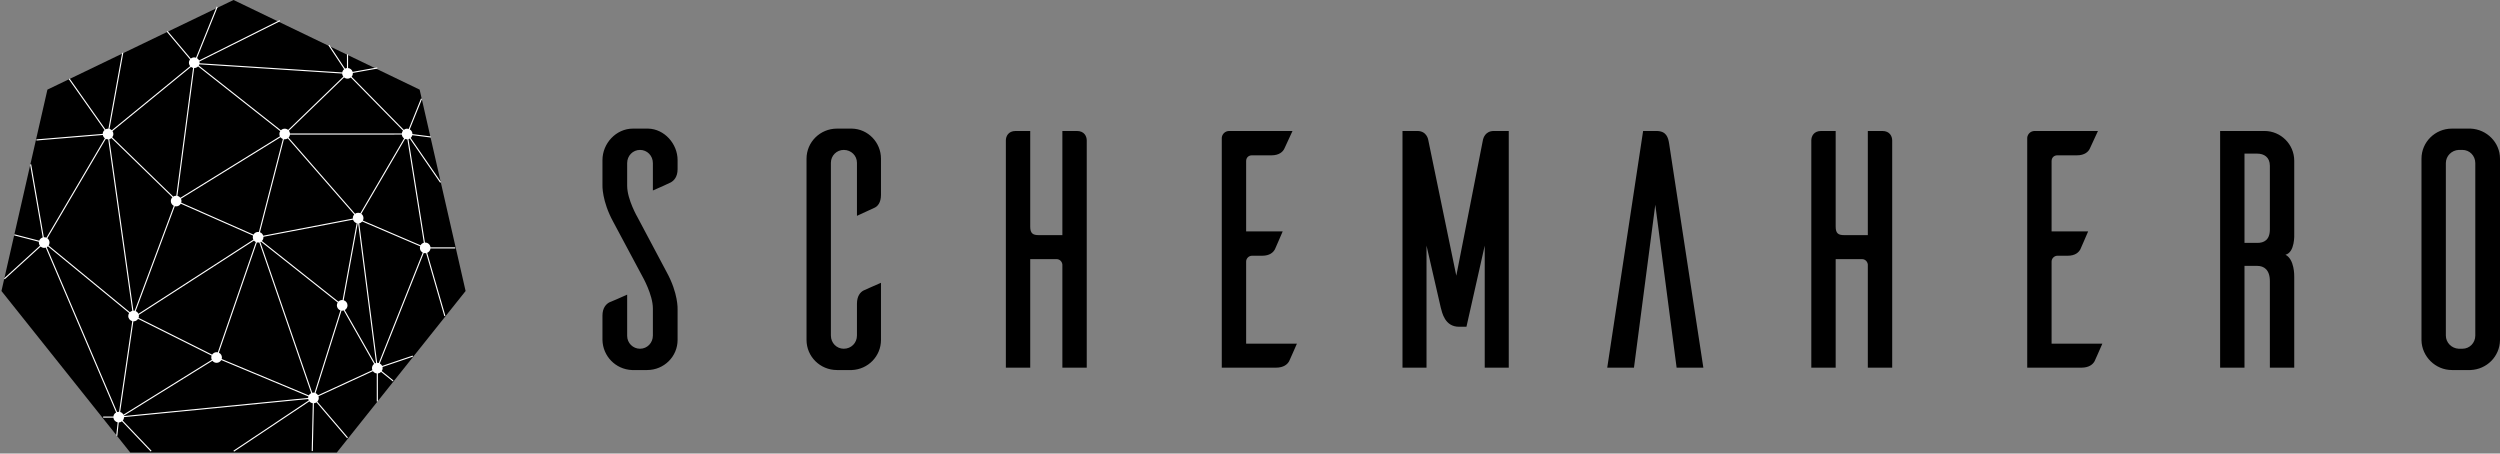 <?xml version="1.0" encoding="UTF-8"?>
<svg width="1108px" height="201px" viewBox="0 0 1108 201" version="1.1" xmlns="http://www.w3.org/2000/svg" xmlns:xlink="http://www.w3.org/1999/xlink">
    <rect x="0" y="0" width="1108" height="201" fill="#808080" stroke="none"/>
    <!-- Generator: Sketch 62 (91390) - https://sketch.com -->
    <title>Group 5 Copy</title>
    <desc>Created with Sketch.</desc>
    <g id="Page-1" stroke="none" stroke-width="1" fill="none" fill-rule="evenodd">
        <g id="Artboard" transform="translate(-324, -1443)">
            <g id="Group-5-Copy" transform="translate(322, 1443)">
                <g id="Group-3-Copy-4">
                    <polygon id="Polygon" fill="#000000" points="105.5 0 187.983 39.722 208.355 128.976 151.275 200.552 59.725 200.552 2.645 128.976 23.017 39.722"></polygon>
                    <path d="M98.003,2.929 L98.467,3.116 L89.316,25.77 C89.711,26.01 90.03,26.362 90.228,26.783 L125.953,8.931 L126.177,9.379 L90.392,27.259 C90.431,27.429 90.452,27.606 90.452,27.787 C90.452,27.869 90.447,27.95 90.439,28.03 L153.693,32.103 C153.79,31.535 154.091,31.037 154.516,30.685 L147.554,20.142 L147.972,19.866 L154.933,30.409 C155.188,30.277 155.469,30.19 155.767,30.159 L155.768,24.087 L156.268,24.087 L156.268,30.159 C157.231,30.26 158.021,30.941 158.283,31.846 L169.181,29.899 L169.269,30.392 L158.37,32.337 C158.374,32.392 158.376,32.448 158.376,32.504 C158.376,33.073 158.175,33.594 157.84,34.002 L180.968,57.542 C181.37,57.223 181.879,57.032 182.433,57.032 C182.684,57.032 182.925,57.071 183.152,57.144 L188.575,43.667 L189.039,43.853 L183.609,57.346 C184.316,57.754 184.791,58.517 184.791,59.391 C184.791,59.403 184.791,59.414 184.791,59.426 L192.985,60.46 L192.923,60.956 L184.731,59.922 C184.622,60.397 184.369,60.817 184.021,61.134 L197.468,80.682 L197.056,80.965 L183.617,61.431 C183.441,61.533 183.25,61.614 183.048,61.668 L190.33,107.508 L190.452,107.504 C191.67,107.504 192.672,108.427 192.797,109.612 L203.749,109.612 L203.749,110.112 L192.797,110.113 C192.704,110.991 192.129,111.726 191.342,112.047 L199.399,139.982 L198.919,140.12 L190.862,112.185 C190.729,112.209 190.592,112.221 190.452,112.221 C190.231,112.221 190.018,112.191 189.816,112.134 L170.325,161.078 C170.781,161.319 171.149,161.704 171.366,162.174 L184.898,157.586 L185.058,158.059 L171.527,162.647 C171.564,162.814 171.584,162.987 171.584,163.164 C171.584,163.636 171.445,164.076 171.206,164.445 L176.401,168.644 L176.087,169.033 L170.892,164.833 C170.521,165.204 170.027,165.452 169.476,165.51 L169.475,177.93 L168.975,177.93 L168.975,165.51 C168.272,165.436 167.661,165.052 167.28,164.498 L143.158,175.616 C143.238,175.853 143.282,176.108 143.282,176.372 C143.282,177 143.036,177.571 142.636,177.993 L156.208,193.888 L155.828,194.213 L142.256,178.318 C141.928,178.543 141.54,178.687 141.121,178.722 L140.64,199.923 L140.14,199.912 L140.62,178.711 C140.016,178.634 139.483,178.327 139.111,177.882 L105.728,200.165 L105.45,199.749 L138.833,177.466 C138.733,177.275 138.658,177.068 138.613,176.85 L56.961,184.882 C56.956,185.456 56.747,185.981 56.402,186.388 L69.17,199.784 L68.808,200.129 L56.04,186.733 C55.642,187.039 55.144,187.221 54.603,187.221 L54.638,187.219 L53.998,193.163 L53.501,193.109 L54.14,187.176 C53.139,186.977 52.366,186.144 52.257,185.113 L47.718,185.112 L47.718,184.612 L52.257,184.612 C52.339,183.834 52.8,183.168 53.452,182.803 L22.275,109.76 C22.056,109.826 21.824,109.862 21.584,109.862 C20.983,109.862 20.435,109.638 20.019,109.269 L4.112,123.764 L3.775,123.394 L19.682,108.899 C19.395,108.508 19.225,108.026 19.225,107.504 C19.225,107.387 19.234,107.271 19.25,107.159 L8.272,104.318 L8.397,103.833 L19.375,106.674 C19.637,105.979 20.216,105.441 20.936,105.235 L15.333,72.905 L15.825,72.819 L21.429,105.15 L21.584,105.145 C21.931,105.145 22.26,105.22 22.557,105.355 L48.481,61.286 C48.015,60.94 47.681,60.426 47.569,59.834 L18.156,62.274 L18.114,61.776 L47.528,59.335 C47.544,58.651 47.851,58.038 48.331,57.617 L32.465,35.096 L32.874,34.808 L48.74,57.329 C49.079,57.14 49.47,57.032 49.886,57.032 C49.943,57.032 50.001,57.034 50.057,57.038 L56.154,23.361 L56.646,23.451 L50.55,57.127 C50.93,57.238 51.27,57.443 51.544,57.713 L86.289,29.307 C85.943,28.896 85.735,28.366 85.735,27.787 C85.735,27.24 85.921,26.737 86.233,26.337 L75.874,14.033 L76.256,13.711 L86.584,25.975 C86.993,25.634 87.519,25.429 88.093,25.429 C88.363,25.429 88.622,25.474 88.863,25.557 L98.003,2.929 Z M100.067,159.583 C99.666,160.312 98.89,160.806 97.999,160.806 C97.242,160.806 96.569,160.45 96.137,159.896 L56.881,184.249 C56.893,184.294 56.903,184.339 56.913,184.384 L138.565,176.353 C138.567,176.126 138.601,175.907 138.662,175.699 Z M63.193,141.323 C62.773,141.977 62.04,142.41 61.206,142.41 C61.176,142.41 61.146,142.409 61.115,142.408 L55.259,182.596 C55.883,182.777 56.401,183.209 56.696,183.775 L95.873,159.47 C95.724,159.161 95.64,158.814 95.64,158.447 C95.64,158.157 95.693,157.878 95.789,157.621 Z M23.237,109.186 C23.088,109.333 22.919,109.46 22.735,109.563 L53.911,182.607 C54.13,182.54 54.362,182.504 54.603,182.504 C54.658,182.504 54.712,182.506 54.766,182.51 L60.62,142.336 C59.601,142.075 58.848,141.151 58.848,140.051 C58.848,139.572 58.991,139.127 59.236,138.755 Z M115.866,107.444 L99.001,156.312 C99.803,156.689 100.357,157.503 100.357,158.447 C100.357,158.681 100.323,158.907 100.26,159.12 L138.856,175.236 C139.096,174.8 139.47,174.448 139.923,174.235 L116.923,107.445 C116.753,107.484 116.576,107.504 116.395,107.504 C116.213,107.504 116.036,107.483 115.866,107.444 Z M154.332,137.595 C154.119,137.659 153.893,137.693 153.659,137.693 C153.559,137.693 153.46,137.686 153.363,137.674 L141.865,174.209 C142.318,174.406 142.697,174.742 142.948,175.162 L167.041,164.056 C166.929,163.781 166.867,163.48 166.867,163.164 C166.867,162.404 167.227,161.727 167.786,161.296 Z M117.676,107.126 C117.587,107.184 117.493,107.236 117.395,107.282 L140.396,174.073 C140.565,174.034 140.742,174.013 140.923,174.013 C141.083,174.013 141.238,174.029 141.389,174.059 L152.876,137.56 C151.959,137.237 151.301,136.362 151.301,135.334 C151.301,134.87 151.435,134.438 151.666,134.073 Z M160.558,99.007 L154.328,133.072 C155.305,133.36 156.018,134.264 156.018,135.334 C156.018,136.224 155.525,136.999 154.797,137.4 L168.212,161.034 C168.354,160.966 168.503,160.913 168.659,160.874 L160.725,99.013 C160.669,99.013 160.613,99.011 160.558,99.007 Z M162.54,98.172 C162.207,98.568 161.747,98.853 161.222,98.963 L169.154,160.808 L169.225,160.806 C169.445,160.806 169.658,160.836 169.86,160.892 L189.351,111.949 C188.603,111.554 188.093,110.768 188.093,109.862 C188.093,109.621 188.13,109.388 188.197,109.168 Z M114.56,106.627 L63.515,139.567 C63.548,139.723 63.565,139.885 63.565,140.051 C63.565,140.341 63.512,140.62 63.416,140.876 L96.013,157.175 C96.432,156.522 97.165,156.089 97.999,156.089 C98.181,156.089 98.358,156.109 98.528,156.148 L115.393,107.281 C115.067,107.128 114.783,106.903 114.56,106.627 Z M82.119,90.284 C81.711,90.991 80.948,91.466 80.074,91.466 C79.872,91.466 79.676,91.441 79.489,91.393 L62.151,137.889 C62.684,138.122 63.114,138.547 63.354,139.075 L114.289,106.207 C114.127,105.888 114.037,105.527 114.037,105.145 C114.037,104.895 114.076,104.653 114.148,104.426 Z M48.911,61.539 L22.987,105.608 C23.567,106.038 23.942,106.727 23.942,107.504 C23.942,107.982 23.8,108.427 23.556,108.798 L59.553,138.369 C59.848,138.079 60.218,137.867 60.632,137.763 L49.963,61.746 L49.886,61.749 C49.538,61.749 49.208,61.674 48.911,61.539 Z M51.393,61.205 C51.126,61.427 50.808,61.592 50.46,61.679 L61.128,137.694 L61.206,137.693 C61.366,137.693 61.522,137.709 61.673,137.739 L79.021,91.218 C78.247,90.831 77.716,90.032 77.716,89.108 C77.716,88.46 77.977,87.873 78.4,87.447 Z M158.481,97.352 L118.746,104.95 C118.751,105.014 118.754,105.08 118.754,105.145 C118.754,105.791 118.494,106.376 118.074,106.802 L151.977,133.681 C152.405,133.246 153.001,132.976 153.659,132.976 C153.718,132.976 153.777,132.978 153.835,132.982 L160.066,98.917 C159.311,98.694 158.713,98.104 158.481,97.352 Z M181.533,61.572 L162.138,94.759 C162.718,95.189 163.093,95.878 163.093,96.655 C163.093,97.05 162.996,97.423 162.824,97.75 L188.394,108.708 C188.701,108.163 189.219,107.752 189.837,107.585 L182.553,61.745 L182.433,61.749 C182.114,61.749 181.811,61.686 181.533,61.572 Z M129.541,61.323 C129.158,61.591 128.691,61.749 128.188,61.749 C128.071,61.749 127.956,61.741 127.843,61.724 L117.222,102.936 C117.905,103.192 118.438,103.756 118.652,104.458 L158.385,96.86 C158.379,96.792 158.376,96.724 158.376,96.655 C158.376,96.039 158.613,95.478 159,95.057 Z M126.324,60.836 L82.201,88.087 C82.35,88.396 82.433,88.742 82.433,89.108 C82.433,89.358 82.394,89.6 82.321,89.826 L114.351,103.969 C114.758,103.262 115.521,102.787 116.395,102.787 C116.512,102.787 116.626,102.795 116.738,102.812 L127.359,61.6 C126.947,61.445 126.589,61.178 126.324,60.836 Z M180.087,59.64 L130.533,59.641 C130.478,60.161 130.255,60.63 129.918,60.993 L159.375,94.728 C159.759,94.456 160.228,94.296 160.735,94.296 C161.081,94.296 161.411,94.371 161.707,94.506 L181.093,61.332 C180.542,60.951 180.161,60.341 180.087,59.64 Z M89.791,29.424 C89.362,29.869 88.76,30.145 88.093,30.145 C88.082,30.145 88.072,30.145 88.061,30.145 L80.627,86.814 C81.155,86.941 81.614,87.246 81.937,87.661 L126.06,60.409 C125.912,60.101 125.829,59.755 125.829,59.391 C125.829,58.929 125.962,58.498 126.191,58.134 Z M86.654,29.656 L51.859,58.099 C52.102,58.47 52.244,58.914 52.244,59.391 C52.244,59.94 52.057,60.445 51.742,60.845 L78.789,87.13 C79.159,86.889 79.6,86.749 80.074,86.749 C80.093,86.749 80.112,86.749 80.131,86.75 L87.565,30.086 C87.228,30.009 86.919,29.86 86.654,29.656 Z M154.504,34.313 L130.048,57.941 C130.312,58.279 130.485,58.691 130.533,59.14 L180.087,59.14 C180.137,58.669 180.326,58.239 180.612,57.892 L157.483,34.352 C157.081,34.672 156.572,34.862 156.018,34.862 C155.442,34.862 154.914,34.656 154.504,34.313 Z M90.334,28.524 C90.275,28.703 90.196,28.872 90.098,29.029 L126.501,57.743 C126.929,57.304 127.526,57.032 128.188,57.032 C128.763,57.032 129.291,57.239 129.7,57.581 L154.157,33.953 C153.845,33.553 153.659,33.05 153.659,32.504 L153.662,32.602 Z" id="Combined-Shape" fill="#FFFFFF"></path>
                </g>
                <path d="M288.808,164 C296.308,164 302.307,158.006 302.307,150.662 L302.308,137.31 C302.327,136.942 302.615,130.022 297.508,120.69 L284.609,96.413 C284.609,96.413 279.959,88.471 279.959,82.326 L279.959,72.286 C279.959,68.989 282.509,66.441 285.658,66.441 C288.808,66.441 291.358,68.989 291.358,72.286 L291.358,84.424 C294.208,83.225 298.408,81.277 299.307,80.828 C300.657,80.078 302.307,78.43 302.307,74.983 L302.307,70.937 C302.307,63.744 296.458,57.15 289.258,57 L282.509,57 C275.009,57 269.01,63.594 269.01,70.937 L269.009,81.742 C268.989,82.109 268.702,89.03 273.809,98.361 L286.708,122.489 C286.708,122.489 291.358,130.581 291.358,136.725 L291.358,148.714 C291.358,152.011 288.808,154.559 285.658,154.559 C282.509,154.559 279.959,152.011 279.959,148.864 L279.959,130.581 C277.259,131.78 272.909,133.728 272.009,134.028 C270.66,134.777 269.01,136.426 269.01,139.873 L269.01,150.662 C269.16,157.856 274.859,163.7 282.059,164 L288.808,164 Z M379.552,164 C386.751,163.7 392.451,157.856 392.451,150.662 L392.451,125.336 C389.751,126.535 385.551,128.333 384.651,128.783 C383.302,129.532 381.802,131.181 381.802,134.627 L381.802,148.714 C381.802,152.011 379.252,154.559 375.952,154.559 C372.802,154.559 370.252,152.011 370.252,148.714 L370.252,72.136 C370.252,68.989 372.802,66.441 375.952,66.441 C379.252,66.441 381.802,68.989 381.802,72.136 L381.802,95.664 L389.601,92.067 C390.951,91.468 392.451,89.819 392.451,86.373 L392.451,70.338 C392.451,63.144 386.751,57.15 379.552,57 L372.952,57 C365.453,57 359.453,62.994 359.453,70.338 L359.453,150.662 C359.453,158.006 365.453,164 372.952,164 L379.552,164 Z M458.596,162.951 L458.596,114.846 L470.295,114.846 C471.645,114.846 472.695,115.895 472.845,117.244 L472.845,162.951 L483.644,162.951 L483.644,62.245 C483.644,60.447 482.594,58.049 479.295,58.049 L472.845,58.049 L472.845,104.206 L462.346,104.206 C459.796,104.206 458.596,103.457 458.596,100.459 L458.596,58.049 L452.147,58.049 C448.847,58.049 447.797,60.447 447.797,62.245 L447.797,162.951 L458.596,162.951 Z M567.488,162.951 C570.938,162.951 572.588,161.452 573.338,160.104 C573.788,159.204 575.588,155.008 576.788,152.311 L554.289,152.311 L554.289,115.895 C554.289,114.546 555.489,113.347 556.839,113.347 L561.339,113.347 C564.789,113.347 566.289,111.849 567.039,110.5 C567.488,109.601 569.288,105.255 570.488,102.557 L554.289,102.557 L554.289,71.387 C554.289,69.888 555.339,68.839 556.839,68.839 L565.539,68.839 C568.988,68.839 570.638,67.19 571.238,65.842 L574.838,58.049 L546.79,58.049 C544.99,58.049 543.64,59.398 543.49,61.046 L543.49,162.951 L567.488,162.951 Z M634.234,162.951 L634.234,108.852 L640.533,136.276 C641.133,138.524 642.333,144.818 648.633,144.818 L651.932,144.818 L660.032,108.852 L660.032,162.951 L670.681,162.951 L670.681,58.049 L664.082,58.049 C660.182,58.049 659.432,61.346 659.282,61.796 L647.433,122.189 L634.984,61.945 C634.984,61.945 634.384,58.049 630.184,58.049 L623.584,58.049 L623.584,162.951 L634.234,162.951 Z M726.177,162.951 L735.627,90.718 L745.076,162.951 L756.925,162.951 L741.776,63.744 C741.326,60.896 740.576,58.049 736.077,58.049 L736.077,58.049 L730.227,58.049 L714.328,162.951 L726.177,162.951 Z M815.571,162.951 L815.571,114.846 L827.27,114.846 C828.62,114.846 829.67,115.895 829.82,117.244 L829.82,162.951 L840.619,162.951 L840.619,62.245 C840.619,60.447 839.569,58.049 836.269,58.049 L829.82,58.049 L829.82,104.206 L819.321,104.206 C816.771,104.206 815.571,103.457 815.571,100.459 L815.571,58.049 L809.121,58.049 C805.822,58.049 804.772,60.447 804.772,62.245 L804.772,162.951 L815.571,162.951 Z M924.463,162.951 C927.913,162.951 929.563,161.452 930.313,160.104 C930.763,159.204 932.563,155.008 933.762,152.311 L911.264,152.311 L911.264,115.895 C911.264,114.546 912.464,113.347 913.814,113.347 L918.314,113.347 C921.763,113.347 923.263,111.849 924.013,110.5 C924.463,109.601 926.263,105.255 927.463,102.557 L911.264,102.557 L911.264,71.387 C911.264,69.888 912.314,68.839 913.814,68.839 L922.513,68.839 C925.963,68.839 927.613,67.19 928.213,65.842 L931.813,58.049 L903.765,58.049 C901.965,58.049 900.615,59.398 900.465,61.046 L900.465,162.951 L924.463,162.951 Z M996.758,162.951 L996.758,117.843 L1002.458,117.843 C1005.307,117.843 1008.007,119.492 1008.007,124.587 L1008.007,162.951 L1018.806,162.951 L1018.807,122.76 C1018.822,122.249 1018.959,114.922 1014.907,112.898 C1019.18,111.867 1018.821,103.893 1018.807,103.614 L1018.806,71.237 C1018.806,63.894 1012.807,58.049 1005.607,58.049 L985.959,58.049 L985.959,162.951 L996.758,162.951 Z M1002.458,107.653 L996.758,107.653 L996.758,68.09 L1002.458,68.09 C1005.307,68.09 1008.007,69.588 1008.007,73.485 L1008.007,101.658 C1008.007,106.454 1005.307,107.653 1002.458,107.653 Z M1096.951,164 C1104.15,163.7 1109.85,158.006 1110,150.812 L1110,70.338 C1110,63.144 1104.15,57.3 1096.951,57 L1088.702,57 C1081.202,57 1075.202,62.994 1075.202,70.338 L1075.202,150.812 C1075.352,158.006 1081.352,164 1088.702,164 L1096.951,164 Z M1093.351,154.559 L1091.701,154.559 C1088.552,154.409 1086.002,151.861 1086.002,148.714 L1086.002,72.286 C1086.002,69.139 1088.552,66.591 1091.701,66.441 L1093.351,66.441 C1096.501,66.441 1099.051,68.989 1099.051,72.286 L1099.051,148.714 C1099.051,152.011 1096.501,154.559 1093.351,154.559 Z" id="SchemaHero" fill="#000000" fill-rule="nonzero"></path>
            </g>
        </g>
    </g>
</svg>